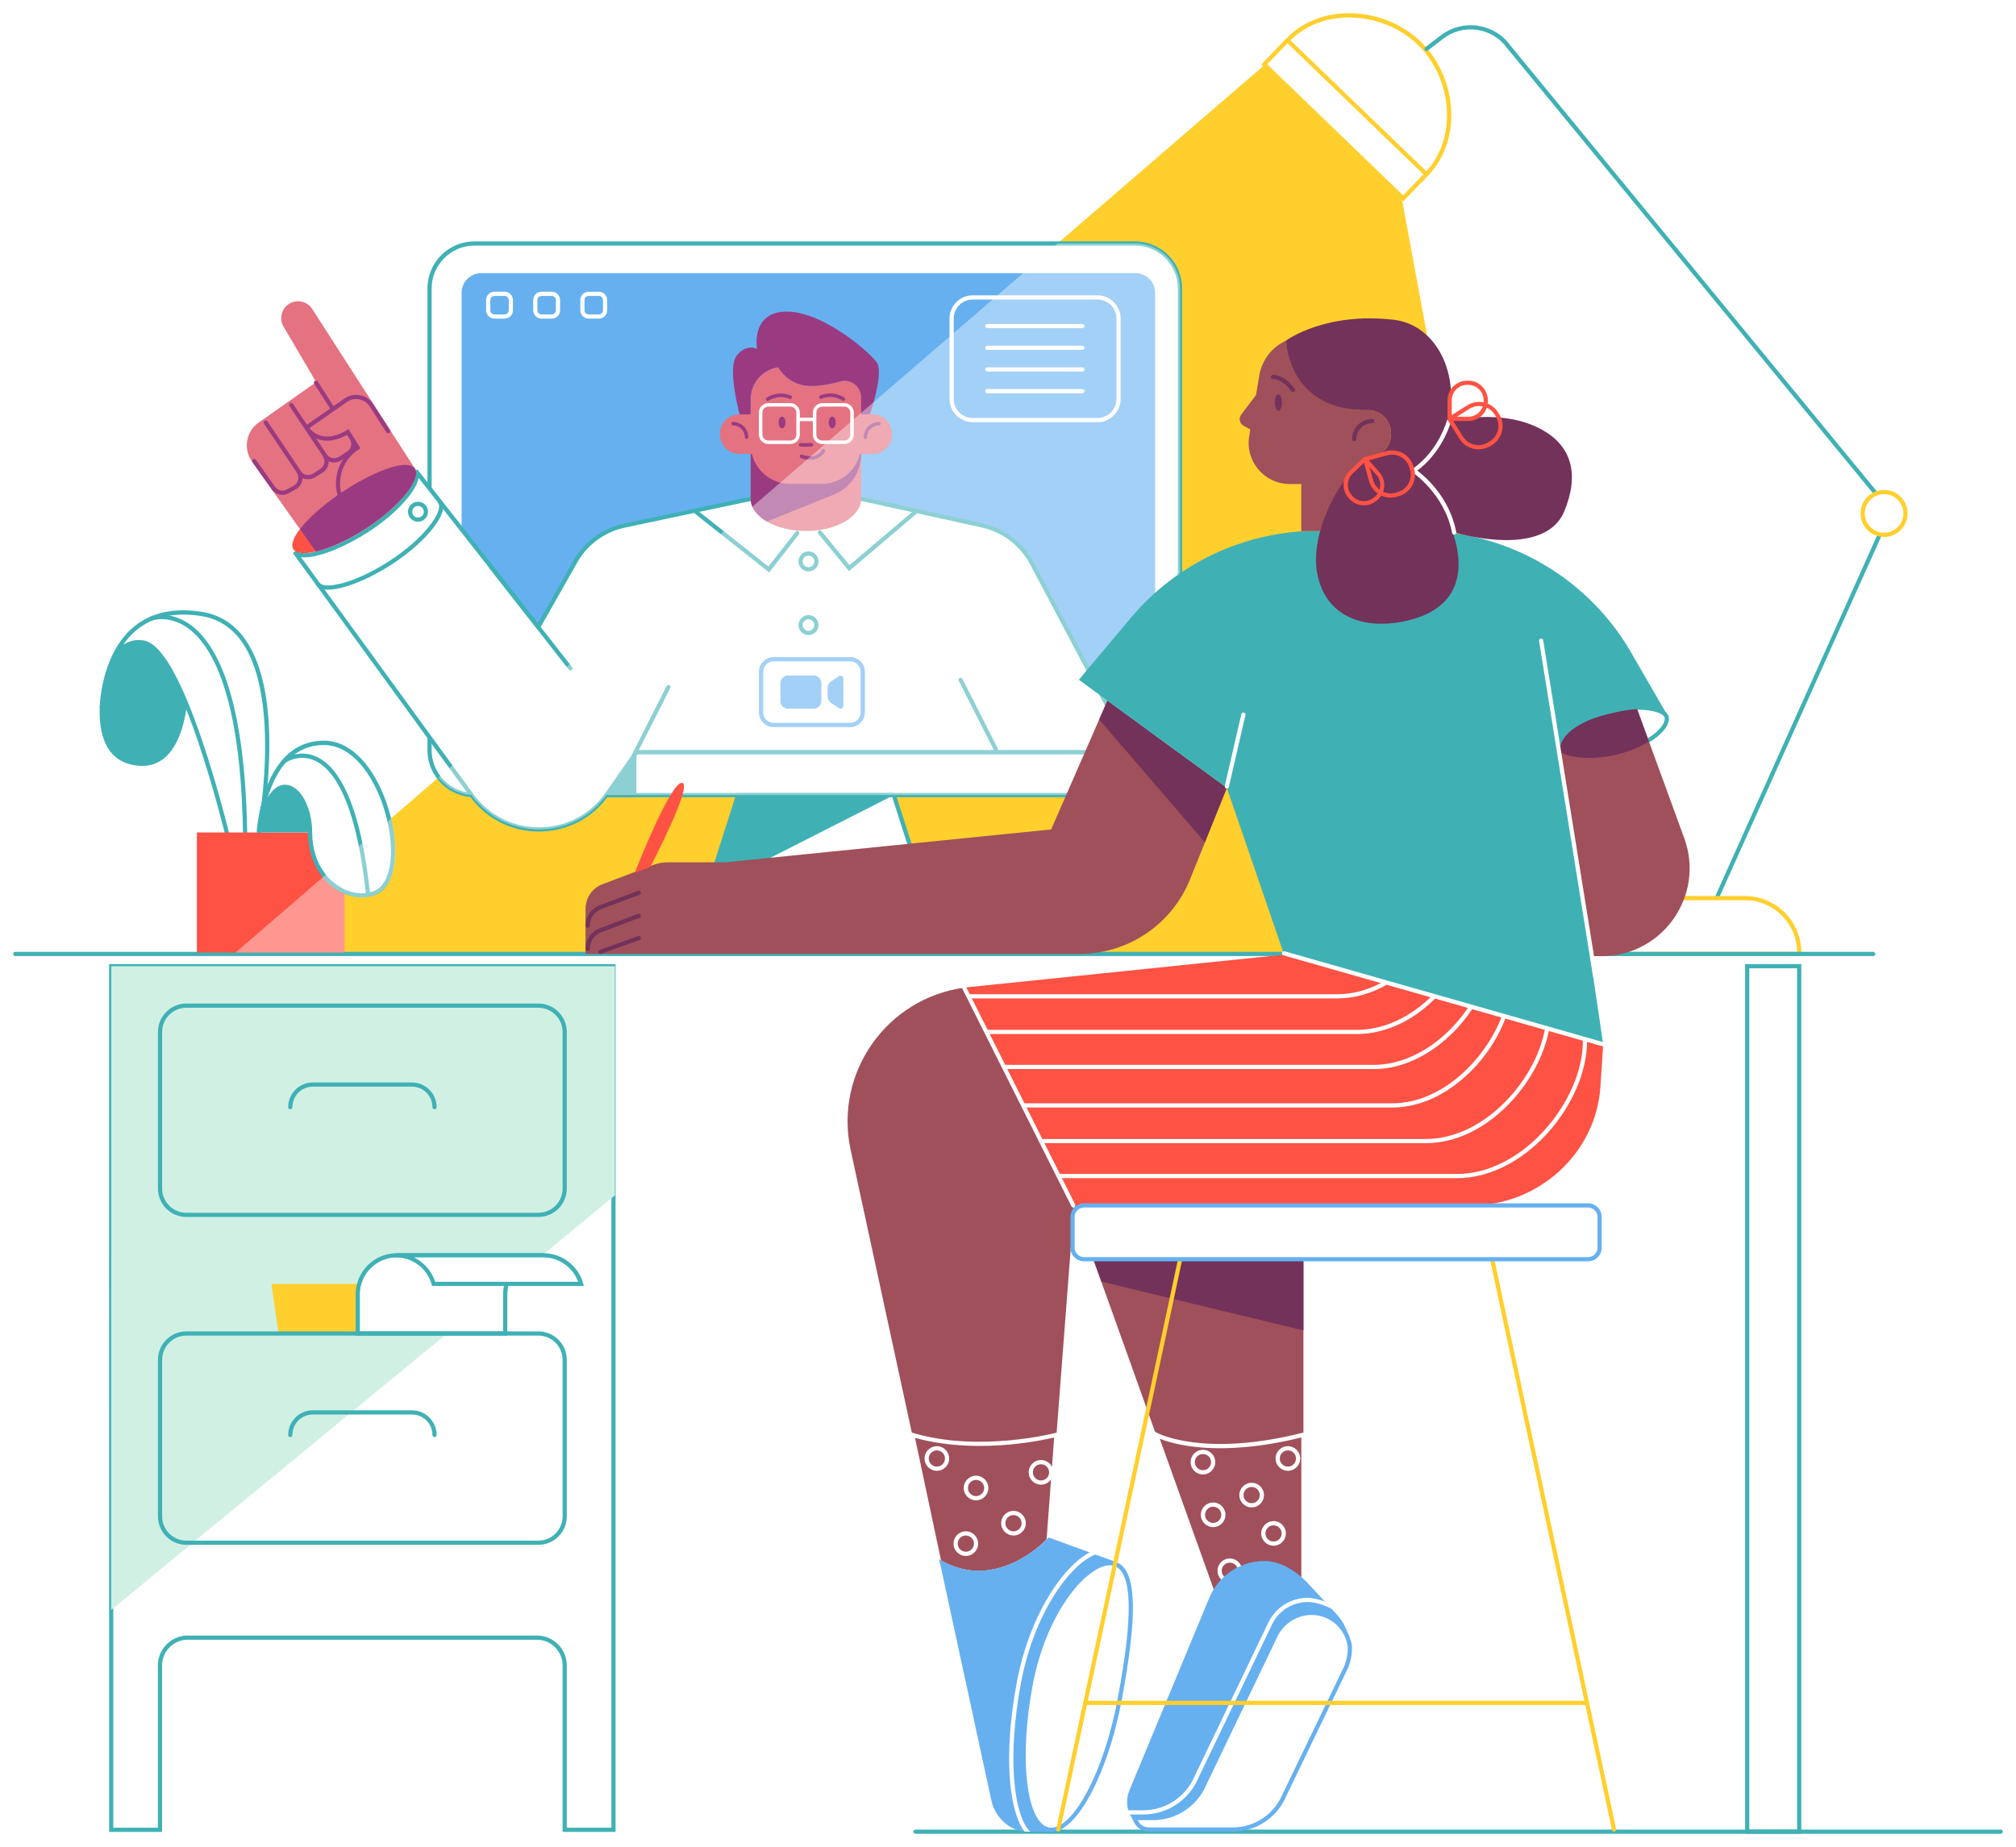 <svg width="610" height="559" viewBox="0 0 610 559" fill="none" xmlns="http://www.w3.org/2000/svg">
<g filter="url(#filter0_d_2327_3154)">
<path d="M382.302 15.918L424.208 56.353L466.326 284.295H71.254L382.302 15.918Z" fill="#FFCF2D"/>
<path d="M424.568 56.036L382.535 15.473L389.565 8.17C399.92 -2.585 418.575 -1.357 429.333 8.974C440.09 19.326 441.974 37.978 431.62 48.732L424.568 56.036Z" fill="white"/>
<path d="M424.59 56.925L381.646 15.495L389.12 7.725C394.16 2.475 401.339 -0.256 409.343 0.019C417.009 0.294 424.462 3.385 429.799 8.508C435.135 13.632 438.502 20.978 439.052 28.641C439.624 36.623 437.147 43.905 432.107 49.156L424.59 56.925ZM383.424 15.452L424.547 55.126L431.154 48.288C435.961 43.312 438.29 36.368 437.761 28.747C437.231 21.38 434.013 14.351 428.888 9.44C423.764 4.528 416.628 1.564 409.28 1.31C401.656 1.035 394.817 3.639 390.031 8.614L383.424 15.452Z" fill="#FFCF2D"/>
<path d="M431.599 49.367C431.43 49.367 431.281 49.303 431.154 49.198L389.1 8.635C388.845 8.381 388.845 8 389.078 7.746C389.332 7.492 389.735 7.492 389.968 7.725L432.022 48.287C432.277 48.541 432.277 48.922 432.044 49.176C431.938 49.303 431.768 49.367 431.599 49.367Z" fill="#FFCF2D"/>
<path d="M512.828 283.194C512.743 283.194 512.659 283.173 512.574 283.131C512.256 282.983 512.108 282.602 512.256 282.284L571.23 150.773L455.929 10.456V10.435C453.748 7.471 450.551 5.566 446.909 5.036C443.266 4.507 439.645 5.46 436.723 7.704L432.022 11.303C431.747 11.514 431.345 11.472 431.133 11.176C430.921 10.901 430.963 10.498 431.26 10.287L435.961 6.688C439.158 4.253 443.118 3.216 447.099 3.787C451.08 4.359 454.574 6.434 456.946 9.673L572.713 150.583L572.543 150.943L513.4 282.813C513.294 283.046 513.061 283.194 512.828 283.194Z" fill="#3FB1B5"/>
<path d="M570.087 157.865C573.665 157.865 576.566 154.965 576.566 151.387C576.566 147.81 573.665 144.909 570.087 144.909C566.508 144.909 563.607 147.81 563.607 151.387C563.607 154.965 566.508 157.865 570.087 157.865Z" fill="white"/>
<path d="M570.087 158.501C566.169 158.501 562.972 155.304 562.972 151.388C562.972 147.471 566.169 144.274 570.087 144.274C574.004 144.274 577.202 147.471 577.202 151.388C577.202 155.304 574.004 158.501 570.087 158.501ZM570.087 145.545C566.868 145.545 564.242 148.17 564.242 151.388C564.242 154.606 566.868 157.231 570.087 157.231C573.305 157.231 575.931 154.606 575.931 151.388C575.931 148.17 573.305 145.545 570.087 145.545Z" fill="#FFCF2D"/>
<path d="M496.396 267.824H527.969C537.053 267.824 544.401 275.192 544.401 284.252V284.718H479.942V284.252C479.964 275.192 487.311 267.824 496.396 267.824Z" fill="white"/>
<path d="M545.036 285.354H479.307V284.253C479.328 274.853 486.994 267.189 496.396 267.189H527.969C537.371 267.189 545.036 274.853 545.036 284.253V285.354ZM480.578 284.083H543.766C543.681 275.446 536.629 268.46 527.969 268.46H496.396C487.756 268.46 480.684 275.446 480.578 284.083Z" fill="#FFCF2D"/>
<path d="M343.444 236.64H143.568C136.051 236.64 129.974 230.564 129.974 223.049V83.282C129.974 75.766 136.051 69.69 143.568 69.69H343.444C350.962 69.69 357.039 75.766 357.039 83.282V223.028C357.06 230.543 350.962 236.64 343.444 236.64Z" fill="white"/>
<path d="M343.444 237.276H143.568C135.712 237.276 129.338 230.903 129.338 223.049V83.282C129.338 75.428 135.712 69.056 143.568 69.056H343.444C351.301 69.056 357.674 75.428 357.674 83.282V223.028C357.696 226.818 356.213 230.395 353.524 233.084C350.835 235.794 347.256 237.276 343.444 237.276ZM143.568 70.326C136.432 70.326 130.609 76.148 130.609 83.282V223.049C130.609 230.184 136.432 236.005 143.568 236.005H343.444C346.917 236.005 350.178 234.651 352.635 232.195C355.07 229.739 356.425 226.479 356.404 223.028V83.282C356.404 76.148 350.581 70.326 343.444 70.326H143.568Z" fill="#3FB1B5"/>
<path d="M343.572 223.642H145.623C142.679 223.642 140.308 221.249 140.308 218.328V84.615C140.308 81.673 142.7 79.302 145.623 79.302H343.572C346.515 79.302 348.887 81.694 348.887 84.615V218.307C348.908 221.249 346.515 223.642 343.572 223.642Z" fill="#66B0F0"/>
<path d="M343.572 224.277H145.623C142.34 224.277 139.672 221.61 139.672 218.328V84.616C139.672 81.335 142.34 78.667 145.623 78.667H343.572C346.854 78.667 349.522 81.335 349.522 84.616V218.307C349.543 219.895 348.929 221.398 347.807 222.52C346.663 223.642 345.181 224.277 343.572 224.277ZM145.623 79.937C143.039 79.937 140.943 82.033 140.943 84.616V218.328C140.943 220.911 143.039 223.007 145.623 223.007H343.572C344.821 223.007 346.007 222.52 346.896 221.631C347.786 220.742 348.252 219.577 348.252 218.328V84.616C348.252 82.033 346.155 79.937 343.572 79.937H145.623Z" fill="#66B0F0"/>
<path d="M152.716 92.428H149.582C148.206 92.428 147.083 91.306 147.083 89.93V86.797C147.083 85.421 148.206 84.299 149.582 84.299H152.716C154.093 84.299 155.215 85.421 155.215 86.797V89.93C155.194 91.327 154.093 92.428 152.716 92.428ZM149.582 85.569C148.905 85.569 148.354 86.12 148.354 86.797V89.93C148.354 90.608 148.905 91.158 149.582 91.158H152.716C153.394 91.158 153.923 90.608 153.944 89.909V86.797C153.944 86.12 153.394 85.569 152.716 85.569H149.582Z" fill="white"/>
<path d="M166.967 92.428H163.833C162.457 92.428 161.334 91.306 161.334 89.93V86.797C161.334 85.421 162.457 84.299 163.833 84.299H166.967C168.344 84.299 169.466 85.421 169.466 86.797V89.93C169.466 91.306 168.344 92.428 166.967 92.428ZM163.833 85.569C163.156 85.569 162.605 86.12 162.605 86.797V89.93C162.605 90.608 163.156 91.158 163.833 91.158H166.967C167.645 91.158 168.195 90.608 168.195 89.93V86.797C168.195 86.12 167.645 85.569 166.967 85.569H163.833Z" fill="white"/>
<path d="M181.219 92.428H178.085C176.708 92.428 175.586 91.306 175.586 89.93V86.797C175.586 85.421 176.708 84.299 178.085 84.299H181.219C182.595 84.299 183.717 85.421 183.717 86.797V89.93C183.717 91.306 182.595 92.428 181.219 92.428ZM178.085 85.569C177.407 85.569 176.856 86.12 176.856 86.797V89.93C176.856 90.608 177.407 91.158 178.085 91.158H181.219C181.917 91.158 182.447 90.629 182.447 89.93V86.797C182.447 86.12 181.896 85.569 181.219 85.569H178.085Z" fill="white"/>
<path d="M285.699 284.295H208.112L223.337 236.641H270.453L285.699 284.295Z" fill="white"/>
<path d="M286.567 284.931H207.243L222.871 236.006H270.918L286.567 284.931ZM208.98 283.66H284.83L269.986 237.276H223.802L208.98 283.66Z" fill="#3FB1B5"/>
<path d="M214.21 265.221L223.337 236.641H270.452L214.21 265.221Z" fill="#3FB1B5"/>
<path d="M332.052 123.781H294.338C290.463 123.781 287.308 120.627 287.308 116.752V92.406C287.308 88.532 290.463 85.378 294.338 85.378H332.052C335.927 85.378 339.082 88.532 339.082 92.406V116.752C339.082 120.627 335.927 123.781 332.052 123.781ZM294.338 86.648C291.162 86.648 288.579 89.231 288.579 92.406V116.752C288.579 119.928 291.162 122.511 294.338 122.511H332.052C335.228 122.511 337.812 119.928 337.812 116.752V92.406C337.812 89.231 335.228 86.648 332.052 86.648H294.338Z" fill="white"/>
<path d="M327.499 95.328H298.722C298.362 95.328 298.086 95.053 298.086 94.693C298.086 94.333 298.362 94.058 298.722 94.058H327.499C327.859 94.058 328.134 94.333 328.134 94.693C328.134 95.053 327.859 95.328 327.499 95.328Z" fill="white"/>
<path d="M327.499 101.891H298.722C298.362 101.891 298.086 101.616 298.086 101.256C298.086 100.896 298.362 100.621 298.722 100.621H327.499C327.859 100.621 328.134 100.896 328.134 101.256C328.134 101.616 327.859 101.891 327.499 101.891Z" fill="white"/>
<path d="M327.499 108.454H298.722C298.362 108.454 298.086 108.179 298.086 107.819C298.086 107.459 298.362 107.184 298.722 107.184H327.499C327.859 107.184 328.134 107.459 328.134 107.819C328.134 108.179 327.859 108.454 327.499 108.454Z" fill="white"/>
<path d="M327.499 115.016H298.722C298.362 115.016 298.086 114.741 298.086 114.381C298.086 114.021 298.362 113.746 298.722 113.746H327.499C327.859 113.746 328.134 114.021 328.134 114.381C328.134 114.741 327.859 115.016 327.499 115.016Z" fill="white"/>
<path d="M342.47 223.643H192.569L183.781 236.239C173.849 250.466 152.864 250.677 142.658 236.641L89.126 163.032C91.371 165.826 101.641 162.714 111.424 156.279C121.355 149.737 127.771 141.502 125.76 138.453L162.88 185.748L174.252 165.678C177.365 160.364 182.531 156.554 188.545 155.157L227.233 146.964H260.584L297.345 155.072C303.74 156.533 309.161 160.703 312.232 166.483L342.47 223.643Z" fill="white"/>
<path d="M163.071 247.671C154.707 247.671 147.083 243.797 142.149 237.001L88.618 163.392L89.634 162.63C91.434 164.853 100.984 162.397 111.085 155.749C115.786 152.658 119.873 149.081 122.583 145.651C125.04 142.56 126.035 139.998 125.23 138.792L126.268 138.051L162.796 184.605L173.701 165.361C176.899 159.899 182.256 155.961 188.397 154.543L227.169 146.328H260.648L260.711 146.35L297.472 154.458C304.037 155.961 309.627 160.237 312.782 166.186L343.508 224.278H192.886L184.289 236.599C179.44 243.543 171.795 247.586 163.304 247.671C163.24 247.671 163.156 247.671 163.071 247.671ZM91.074 164.62L143.187 236.26C147.93 242.781 155.257 246.486 163.325 246.401C171.393 246.316 178.656 242.484 183.272 235.879L192.251 223.008H341.433L311.681 166.779C308.695 161.148 303.422 157.104 297.218 155.686L260.521 147.599H227.296L188.672 155.77C182.87 157.125 177.809 160.851 174.802 165.996L162.965 186.891L126.67 140.655C126.374 142.243 125.336 144.233 123.557 146.455C120.762 149.97 116.569 153.653 111.763 156.808C105.05 161.211 96.982 164.683 92.175 164.683C91.794 164.683 91.413 164.662 91.074 164.62Z" fill="#3FB1B5"/>
<path d="M301.327 223.41C301.094 223.41 300.882 223.283 300.755 223.072L290.104 202.049C289.955 201.732 290.061 201.351 290.379 201.203C290.696 201.054 291.078 201.16 291.226 201.478L301.877 222.5C302.025 222.818 301.919 223.199 301.602 223.347C301.517 223.389 301.432 223.41 301.327 223.41Z" fill="#3FB1B5"/>
<path d="M191.722 225.379C191.616 225.379 191.531 225.358 191.425 225.315C191.108 225.167 190.981 224.765 191.15 224.469L201.695 203.658C201.844 203.341 202.246 203.214 202.542 203.383C202.86 203.531 202.987 203.933 202.818 204.23L192.272 225.04C192.166 225.252 191.955 225.379 191.722 225.379Z" fill="#3FB1B5"/>
<path d="M172.6 198.916C172.409 198.916 172.219 198.831 172.092 198.662L147.93 167.774C147.719 167.499 147.761 167.097 148.036 166.885C148.311 166.673 148.714 166.716 148.926 166.991L173.087 197.878C173.299 198.153 173.256 198.556 172.981 198.767C172.875 198.873 172.727 198.916 172.6 198.916Z" fill="#3FB1B5"/>
<path d="M256.879 168.854L247.583 157.528C247.35 157.253 247.392 156.851 247.668 156.639C247.943 156.406 248.345 156.449 248.557 156.724L257.048 167.034L276.466 150.563C276.742 150.33 277.144 150.373 277.356 150.627C277.589 150.902 277.546 151.304 277.292 151.516L256.879 168.854Z" fill="#3FB1B5"/>
<path d="M232.739 169.257L210.356 151.537C210.081 151.325 210.038 150.923 210.25 150.648C210.462 150.373 210.864 150.33 211.139 150.542L232.506 167.457L240.743 156.936C240.955 156.66 241.357 156.618 241.632 156.83C241.908 157.041 241.95 157.444 241.738 157.719L232.739 169.257Z" fill="#3FB1B5"/>
<path d="M99.311 174.464C97.3 174.464 96.241 173.85 95.712 173.172C95.5 172.897 95.542 172.495 95.817 172.283C96.093 172.071 96.495 172.114 96.707 172.389C97.596 173.511 100.497 173.447 104.457 172.262C108.671 170.992 113.753 168.493 118.369 165.424C123.092 162.291 127.2 158.67 129.931 155.198C132.409 152.065 133.404 149.482 132.599 148.255C132.409 147.958 132.494 147.577 132.79 147.365C133.086 147.175 133.468 147.26 133.679 147.556C134.823 149.313 133.849 152.298 130.948 155.982C128.131 159.538 123.917 163.264 119.089 166.461C114.304 169.637 109.243 172.135 104.838 173.469C102.445 174.188 100.645 174.464 99.311 174.464Z" fill="#3FB1B5"/>
<path d="M126.48 153.907C124.807 153.907 123.452 152.552 123.452 150.88C123.452 149.207 124.807 147.853 126.48 147.853C128.153 147.853 129.508 149.207 129.508 150.88C129.508 152.552 128.153 153.907 126.48 153.907ZM126.48 149.123C125.506 149.123 124.722 149.906 124.722 150.88C124.722 151.854 125.506 152.637 126.48 152.637C127.454 152.637 128.237 151.854 128.237 150.88C128.237 149.906 127.454 149.123 126.48 149.123Z" fill="#3FB1B5"/>
<path d="M244.639 168.939C242.966 168.939 241.611 167.584 241.611 165.911C241.611 164.239 242.966 162.884 244.639 162.884C246.312 162.884 247.667 164.239 247.667 165.911C247.667 167.584 246.312 168.939 244.639 168.939ZM244.639 164.154C243.665 164.154 242.881 164.937 242.881 165.911C242.881 166.885 243.665 167.668 244.639 167.668C245.613 167.668 246.396 166.885 246.396 165.911C246.396 164.937 245.613 164.154 244.639 164.154Z" fill="#3FB1B5"/>
<path d="M244.639 188.203C242.966 188.203 241.611 186.848 241.611 185.176C241.611 183.503 242.966 182.148 244.639 182.148C246.312 182.148 247.667 183.503 247.667 185.176C247.667 186.848 246.312 188.203 244.639 188.203ZM244.639 183.419C243.665 183.419 242.881 184.202 242.881 185.176C242.881 186.15 243.665 186.933 244.639 186.933C245.613 186.933 246.396 186.15 246.396 185.176C246.396 184.202 245.613 183.419 244.639 183.419Z" fill="#3FB1B5"/>
<path d="M183.019 237.255L192.569 223.643V237.255H183.019Z" fill="#3FB1B5"/>
<path d="M111.191 155.643C101.407 162.079 91.137 165.191 88.893 162.397C88.85 162.354 88.829 162.312 88.787 162.249C88.321 161.55 88.363 160.597 88.787 159.433C90.248 155.601 96.283 149.673 103.949 144.635C110.047 140.612 116.061 137.818 120.233 136.95C122.647 136.463 124.446 136.611 125.315 137.543L125.526 137.797C127.517 140.845 121.122 149.102 111.191 155.643Z" fill="#FE5244"/>
<path d="M111.191 155.643C105.622 159.305 99.883 161.909 95.563 162.925L76.23 135.658C73.541 131.847 74.43 126.576 78.263 123.887L95.669 111.651L85.801 94.863C84.361 92.428 85.187 89.274 87.644 87.855C88.448 87.389 89.316 87.178 90.185 87.178C91.858 87.178 93.509 88.003 94.483 89.528L125.336 137.5L125.548 137.839C127.517 140.845 121.122 149.101 111.191 155.643Z" fill="#E57281"/>
<path d="M101.132 135.975C100.857 135.975 100.582 135.954 100.306 135.89C99.248 135.679 98.337 135.043 97.765 134.154L87.58 118.912C87.389 118.615 87.474 118.234 87.749 118.022C88.046 117.832 88.427 117.917 88.639 118.192L98.824 133.434C99.226 134.048 99.841 134.472 100.56 134.62C101.28 134.768 102.022 134.62 102.636 134.218L105.028 132.651C106.299 131.826 106.659 130.132 105.854 128.862L95.076 112.158C94.885 111.862 94.97 111.481 95.266 111.29C95.563 111.1 95.944 111.184 96.135 111.481L106.913 128.184C108.099 130.047 107.548 132.524 105.706 133.71L103.313 135.276C102.678 135.742 101.916 135.975 101.132 135.975Z" fill="#9A3B82"/>
<path d="M93.234 141.035C91.921 141.035 90.629 140.4 89.846 139.235C89.655 138.939 89.74 138.558 90.037 138.346C90.333 138.156 90.714 138.24 90.926 138.537C91.752 139.786 93.446 140.146 94.716 139.341L96.897 137.965C97.511 137.563 97.956 136.949 98.104 136.208C98.253 135.467 98.126 134.726 97.723 134.112C97.533 133.816 97.617 133.435 97.914 133.223C98.21 133.032 98.591 133.117 98.803 133.413C99.396 134.324 99.608 135.403 99.375 136.483C99.142 137.542 98.507 138.452 97.596 139.045L95.415 140.421C94.737 140.823 93.975 141.035 93.234 141.035Z" fill="#9A3B82"/>
<path d="M85.484 145.778C84.213 145.778 82.964 145.185 82.18 144.063L76.4 135.912C76.188 135.616 76.272 135.235 76.548 135.023C76.823 134.811 77.225 134.896 77.437 135.171L83.218 143.322C84.086 144.529 85.717 144.846 86.945 144.063L86.987 144.042L88.999 142.92C89.634 142.518 90.058 141.904 90.227 141.184C90.397 140.443 90.248 139.702 89.846 139.067L79.872 124.247C79.682 123.951 79.745 123.57 80.042 123.358C80.338 123.168 80.719 123.231 80.931 123.528L90.905 138.347C91.519 139.278 91.71 140.379 91.477 141.438C91.244 142.496 90.608 143.407 89.677 143.978L89.655 143.999L87.644 145.121C86.945 145.587 86.204 145.778 85.484 145.778Z" fill="#9A3B82"/>
<path d="M118.136 126.322L113.075 118.468C111.402 115.864 107.908 115.144 105.346 116.88L92.789 125.39C92.789 125.39 96.431 131.932 105.283 126.745L108.247 131.466C102.191 135.298 100.455 143.364 104.393 149.355L118.136 126.322Z" fill="#E57281"/>
<path d="M104.393 149.99C104.181 149.99 103.991 149.884 103.864 149.693C101.873 146.645 101.174 143.004 101.958 139.447C102.678 136.102 104.605 133.223 107.379 131.275L105.071 127.592C102.021 129.264 99.248 129.751 96.791 129.095C93.678 128.248 92.281 125.792 92.217 125.707L91.942 125.199L104.308 116.562C105.706 115.63 107.358 115.292 108.988 115.63C110.619 115.969 112.016 116.922 112.927 118.34L117.988 126.194C118.178 126.491 118.094 126.872 117.797 127.062C117.501 127.253 117.12 127.168 116.929 126.872L111.868 119.018C111.148 117.896 110.047 117.133 108.734 116.879C107.442 116.604 106.108 116.879 105.028 117.62L93.657 125.559C94.165 126.216 95.309 127.401 97.13 127.888C99.374 128.502 102 127.93 104.944 126.216L105.473 125.898L109.094 131.677L108.565 132.016C105.791 133.773 103.864 136.526 103.165 139.743C102.466 142.961 103.08 146.264 104.901 149.016C105.092 149.312 105.007 149.693 104.711 149.905C104.626 149.948 104.52 149.99 104.393 149.99Z" fill="#9A3B82"/>
<path d="M111.191 155.644C105.622 159.306 99.883 161.91 95.563 162.926L90.756 156.152C93.446 152.637 98.252 148.403 103.949 144.656C110.047 140.634 116.061 137.839 120.233 136.971C122.647 136.484 124.447 136.633 125.315 137.564L125.527 137.818C125.548 137.861 125.569 137.882 125.59 137.924C125.611 137.945 125.611 137.966 125.632 138.009C125.654 138.051 125.675 138.072 125.696 138.115C127.136 141.354 120.804 149.293 111.191 155.644Z" fill="#9A3B82"/>
<path d="M260.563 128.334V146.943C260.563 152.341 253.067 156.702 243.856 156.702C234.623 156.702 227.148 152.341 227.148 146.943V128.334H260.563Z" fill="#E57281"/>
<path d="M232.039 153.844C229.011 152.087 227.126 149.631 227.126 146.943V128.334H260.563V133.5C260.563 138.856 257.302 143.661 252.347 145.673L232.039 153.844Z" fill="#9A3B82"/>
<path d="M269.88 127.233V127.55C269.88 130.768 267.275 133.372 264.057 133.372H260.224C258.932 138.58 254.231 142.454 248.598 142.454H239.112C233.5 142.454 228.778 138.601 227.508 133.372H223.675C220.456 133.372 217.852 130.768 217.852 127.55V127.233C217.852 124.015 220.456 121.411 223.675 121.411H227.148V116.817C227.148 111.905 230.769 107.841 235.491 107.163C236.528 108.899 239.662 113.048 246.057 112.816C249.064 112.71 251.86 112.138 254.168 111.461C256.942 110.656 259.716 112.35 260.414 114.996C260.52 115.589 260.584 116.182 260.584 116.796V121.39H264.057C267.254 121.39 269.88 124.015 269.88 127.233Z" fill="#E57281"/>
<path d="M263.231 121.39H260.562V116.288C260.562 115.843 260.499 115.398 260.393 114.996C259.694 112.35 256.92 110.656 254.146 111.461C251.838 112.138 249.064 112.71 246.036 112.816C239.641 113.049 236.507 108.899 235.469 107.163C230.747 107.841 227.126 111.905 227.126 116.817V121.411H223.802C223.802 121.411 219.99 107.629 222.849 103.734C225.665 99.902 229.053 101.574 229.053 101.574C229.053 101.574 227.02 90.1 238.37 90.311C249.699 90.523 264.438 103.67 265.518 106.083C267.212 109.788 263.231 121.39 263.231 121.39Z" fill="#9A3B82"/>
<path d="M261.855 128.842C261.558 128.842 261.325 128.609 261.325 128.312C261.325 125.772 263.4 123.697 265.941 123.697C266.238 123.697 266.471 123.93 266.471 124.227C266.471 124.523 266.238 124.756 265.941 124.756C263.972 124.756 262.384 126.344 262.384 128.312C262.384 128.609 262.151 128.842 261.855 128.842Z" fill="#9A3B82"/>
<path d="M225.898 128.842C225.602 128.842 225.369 128.609 225.369 128.312C225.369 126.344 223.78 124.756 221.811 124.756C221.515 124.756 221.282 124.523 221.282 124.227C221.282 123.93 221.515 123.697 221.811 123.697C224.352 123.697 226.427 125.772 226.427 128.312C226.427 128.609 226.194 128.842 225.898 128.842Z" fill="#9A3B82"/>
<path d="M255.226 117.346C255.121 117.346 255.015 117.303 254.909 117.24C254.803 117.155 252.071 115.229 248.577 116.689C248.302 116.795 248.006 116.668 247.878 116.393C247.773 116.118 247.9 115.822 248.175 115.694C252.241 114.022 255.396 116.266 255.523 116.372C255.756 116.541 255.819 116.88 255.629 117.113C255.544 117.261 255.396 117.346 255.226 117.346Z" fill="#9A3B82"/>
<path d="M232.272 117.346C232.103 117.346 231.955 117.261 231.849 117.134C231.679 116.902 231.722 116.563 231.955 116.393C232.082 116.288 235.258 114.043 239.303 115.716C239.578 115.822 239.705 116.139 239.599 116.415C239.493 116.69 239.175 116.817 238.9 116.711C235.385 115.25 232.611 117.24 232.569 117.261C232.484 117.304 232.378 117.346 232.272 117.346Z" fill="#9A3B82"/>
<path d="M245.189 135.171C244.363 135.171 243.41 135.002 242.33 134.599C242.055 134.494 241.907 134.197 242.013 133.922C242.119 133.647 242.415 133.499 242.69 133.604C247.137 135.256 248.598 132.334 248.662 132.207C248.789 131.953 249.107 131.826 249.361 131.953C249.615 132.08 249.742 132.398 249.615 132.652C249.594 132.694 248.387 135.171 245.189 135.171Z" fill="#9A3B82"/>
<path d="M243.686 131.191C243.199 131.191 242.67 131.191 242.225 131.149C241.928 131.128 241.717 130.874 241.738 130.577C241.759 130.281 242.013 130.069 242.31 130.09C243.559 130.175 245.486 130.09 245.507 130.09C245.804 130.069 246.036 130.302 246.058 130.598C246.079 130.895 245.846 131.128 245.549 131.149C245.507 131.149 244.639 131.191 243.686 131.191Z" fill="#9A3B82"/>
<path d="M251.817 125.645C252.402 125.645 252.876 124.848 252.876 123.866C252.876 122.884 252.402 122.088 251.817 122.088C251.232 122.088 250.758 122.884 250.758 123.866C250.758 124.848 251.232 125.645 251.817 125.645Z" fill="#9A3B82"/>
<path d="M236.634 125.645C237.219 125.645 237.693 124.848 237.693 123.866C237.693 122.884 237.219 122.088 236.634 122.088C236.049 122.088 235.575 122.884 235.575 123.866C235.575 124.848 236.049 125.645 236.634 125.645Z" fill="#9A3B82"/>
<path d="M239.154 130.387H232.484C230.917 130.387 229.625 129.095 229.625 127.529V120.86C229.625 119.293 230.917 118.002 232.484 118.002H239.154C240.721 118.002 242.013 119.293 242.013 120.86V127.529C242.034 128.27 241.737 128.989 241.208 129.519C240.657 130.09 239.937 130.387 239.154 130.387ZM232.484 119.06C231.488 119.06 230.684 119.865 230.684 120.86V127.529C230.684 128.524 231.488 129.328 232.484 129.328H239.154C239.641 129.328 240.107 129.138 240.446 128.778C240.785 128.439 240.954 127.994 240.954 127.529V120.86C240.954 119.865 240.149 119.06 239.154 119.06H232.484Z" fill="white"/>
<path d="M255.48 130.387H248.81C247.243 130.387 245.951 129.095 245.951 127.529V120.86C245.951 119.293 247.243 118.002 248.81 118.002H255.48C257.047 118.002 258.339 119.293 258.339 120.86V127.529C258.339 129.095 257.047 130.387 255.48 130.387ZM248.81 119.06C247.815 119.06 247.01 119.865 247.01 120.86V127.529C247.01 128.524 247.815 129.328 248.81 129.328H255.48C256.475 129.328 257.28 128.524 257.28 127.529V120.86C257.28 119.865 256.475 119.06 255.48 119.06H248.81Z" fill="white"/>
<path d="M246.481 122.405H241.504V123.464H246.481V122.405Z" fill="white"/>
<path d="M257.239 216.063H234.094C231.637 216.063 229.647 214.073 229.647 211.617V199.317C229.647 196.861 231.637 194.871 234.094 194.871H257.239C259.695 194.871 261.686 196.861 261.686 199.317V211.617C261.686 214.073 259.695 216.063 257.239 216.063ZM234.094 196.141C232.336 196.141 230.918 197.56 230.918 199.317V211.617C230.918 213.374 232.336 214.792 234.094 214.792H257.239C258.996 214.792 260.415 213.374 260.415 211.617V199.317C260.415 197.56 258.996 196.141 257.239 196.141H234.094Z" fill="#66B0F0"/>
<path d="M246.248 210.474H238.413C237.164 210.474 236.147 209.457 236.147 208.208V202.725C236.147 201.476 237.164 200.46 238.413 200.46H246.248C247.498 200.46 248.514 201.476 248.514 202.725V208.208C248.514 209.457 247.498 210.474 246.248 210.474Z" fill="#66B0F0"/>
<path d="M253.872 210.325L251.458 208.716C250.801 208.272 250.399 207.51 250.399 206.684V204.271C250.399 203.445 250.801 202.683 251.458 202.238L253.872 200.629C254.443 200.248 255.185 200.672 255.185 201.391V209.584C255.206 210.283 254.443 210.706 253.872 210.325Z" fill="#66B0F0"/>
<path d="M566.783 285.354H4.635C4.275 285.354 4 285.079 4 284.719C4 284.359 4.275 284.084 4.635 284.084H566.783C567.143 284.084 567.418 284.359 567.418 284.719C567.418 285.079 567.143 285.354 566.783 285.354Z" fill="#3FB1B5"/>
<path d="M185.623 288.424V549.794H170.864V500.043C170.864 495.407 167.094 491.639 162.457 491.639H56.812C52.175 491.639 48.405 495.407 48.405 500.043V549.794H33.646V288.424H185.623Z" fill="white"/>
<path d="M186.258 550.429H170.228V500.044C170.228 495.767 166.734 492.274 162.457 492.274H56.812C52.535 492.274 49.041 495.767 49.041 500.044V550.429H33.011V287.789H186.258V550.429ZM171.499 549.159H184.988V289.059H34.281V549.159H47.77V500.044C47.77 495.069 51.836 491.004 56.812 491.004H162.457C167.433 491.004 171.499 495.069 171.499 500.044V549.159Z" fill="#3FB1B5"/>
<path d="M186.068 288.424V357.778L33.646 483.255L33.667 288.424H186.068Z" fill="#D0F0E4"/>
<path d="M162.901 364.32H56.388C51.645 364.32 47.791 360.467 47.791 355.725V308.325C47.791 303.583 51.645 299.729 56.388 299.729H162.901C167.645 299.729 171.499 303.583 171.499 308.325V355.725C171.499 360.467 167.645 364.32 162.901 364.32ZM56.388 301C52.344 301 49.062 304.281 49.062 308.325V355.725C49.062 359.769 52.344 363.05 56.388 363.05H162.901C166.946 363.05 170.228 359.769 170.228 355.725V308.325C170.228 304.281 166.946 301 162.901 301H56.388Z" fill="#3FB1B5"/>
<path d="M136.728 399.59H84.298L82.117 384.58H134.569L136.728 399.59Z" fill="#FFCF2D"/>
<path d="M164.702 375.922C158.158 375.922 152.864 381.214 152.864 387.756V399.59H108.248V387.756C108.248 381.214 113.541 375.922 120.085 375.922H164.702Z" fill="white"/>
<path d="M153.5 400.226H107.612V387.756C107.612 380.876 113.203 375.287 120.085 375.287H164.702V376.557C158.518 376.557 153.5 381.575 153.5 387.756V400.226ZM108.883 398.956H152.229V387.756C152.229 382.845 155.088 378.59 159.217 376.557H120.085C113.901 376.557 108.883 381.575 108.883 387.756V398.956Z" fill="#3FB1B5"/>
<path d="M175.819 384.581H131.202C129.826 379.584 125.231 375.922 119.789 375.922H164.405C169.848 375.922 174.422 379.584 175.819 384.581Z" fill="white"/>
<path d="M176.666 385.216H130.737L130.61 384.75C129.276 379.923 124.829 376.557 119.81 376.557V375.287H164.427C169.996 375.287 174.951 379.034 176.455 384.412L176.666 385.216ZM131.668 383.946H174.951C173.363 379.564 169.128 376.557 164.406 376.557H125.273C128.259 378.018 130.631 380.664 131.668 383.946Z" fill="#3FB1B5"/>
<path d="M162.901 463.546H56.388C51.645 463.546 47.791 459.693 47.791 454.951V407.55C47.791 402.808 51.645 398.955 56.388 398.955H162.901C167.645 398.955 171.499 402.808 171.499 407.55V454.951C171.499 459.693 167.645 463.546 162.901 463.546ZM56.388 400.225C52.344 400.225 49.062 403.507 49.062 407.55V454.951C49.062 458.994 52.344 462.276 56.388 462.276H162.901C166.946 462.276 170.228 458.994 170.228 454.951V407.55C170.228 403.507 166.946 400.225 162.901 400.225H56.388Z" fill="#3FB1B5"/>
<path d="M131.477 331.718C131.117 331.718 130.842 331.443 130.842 331.083C130.842 327.653 128.068 324.88 124.637 324.88H94.674C91.243 324.88 88.469 327.653 88.469 331.083C88.469 331.443 88.194 331.718 87.834 331.718C87.474 331.718 87.199 331.443 87.199 331.083C87.199 326.954 90.544 323.609 94.674 323.609H124.637C128.766 323.609 132.112 326.954 132.112 331.083C132.112 331.443 131.837 331.718 131.477 331.718Z" fill="#3FB1B5"/>
<path d="M131.477 430.943C131.117 430.943 130.842 430.668 130.842 430.308C130.842 426.878 128.068 424.105 124.637 424.105H94.674C91.243 424.105 88.469 426.878 88.469 430.308C88.469 430.668 88.194 430.943 87.834 430.943C87.474 430.943 87.199 430.668 87.199 430.308C87.199 426.18 90.544 422.835 94.674 422.835H124.637C128.766 422.835 132.112 426.18 132.112 430.308C132.112 430.668 131.837 430.943 131.477 430.943Z" fill="#3FB1B5"/>
<path d="M544.4 288.424H528.667V550.365H544.4V288.424Z" fill="white"/>
<path d="M545.035 551.001H528.031V287.789H545.035V551.001ZM529.302 549.731H543.765V289.059H529.302V549.731Z" fill="#3FB1B5"/>
<path d="M605.365 551.001H277.017C276.657 551.001 276.381 550.725 276.381 550.366C276.381 550.006 276.657 549.73 277.017 549.73H605.365C605.725 549.73 606 550.006 606 550.366C606 550.725 605.725 551.001 605.365 551.001Z" fill="#3FB1B5"/>
<path d="M78.327 248.792H68.819C68.819 248.792 55.245 192.246 43.324 190.404C31.402 188.563 30.788 210.326 30.788 210.326C30.788 210.326 30.999 177.236 60.793 181.767C90.609 186.297 78.327 248.792 78.327 248.792Z" fill="white"/>
<path d="M78.856 249.428H68.332L68.205 248.941C68.163 248.792 64.754 234.651 59.947 220.488C51.985 197.052 46.458 191.526 43.239 191.04C41.037 190.701 39.089 191.209 37.479 192.564C31.868 197.221 31.444 210.22 31.444 210.347L30.174 210.326C30.174 210.156 30.216 206.282 31.465 201.328C32.63 196.734 35.087 190.32 40.232 185.916C45.463 181.449 52.408 179.84 60.921 181.153C66.426 181.979 70.894 184.815 74.219 189.536C79.555 197.137 81.99 209.437 81.419 226.14C80.995 238.525 79.005 248.814 78.984 248.919L78.856 249.428ZM69.327 248.157H77.819C78.221 245.934 79.788 236.789 80.148 226.077C80.529 214.793 79.619 199.444 73.181 190.277C70.069 185.832 65.876 183.185 60.73 182.423C52.62 181.195 45.992 182.698 41.058 186.911C39.576 188.182 38.305 189.642 37.246 191.188C39.046 189.918 41.122 189.473 43.451 189.833C48.639 190.637 54.61 200.841 61.175 220.149C65.474 232.83 68.671 245.532 69.327 248.157Z" fill="#3FB1B5"/>
<path d="M74.155 248.581C73.816 248.581 73.519 248.305 73.519 247.945C72.82 205.795 63.884 190.912 56.515 185.874C50.925 182.042 46.033 183.778 45.991 183.799C45.652 183.926 45.292 183.757 45.165 183.418C45.038 183.079 45.208 182.719 45.546 182.592C45.779 182.508 51.094 180.624 57.235 184.815C61.979 188.076 65.854 194.046 68.734 202.598C72.439 213.607 74.472 228.85 74.79 247.924C74.79 248.284 74.515 248.581 74.155 248.581Z" fill="#3FB1B5"/>
<path d="M104.224 247.945H59.565V284.295H104.224V247.945Z" fill="#FE5244"/>
<path d="M113.626 266.131C110.788 267.358 107.4 267.21 104.245 265.834C101.916 264.818 99.713 263.146 97.935 260.859C95.478 257.684 93.827 253.344 93.827 247.945C93.827 234.862 83.408 226.648 79.131 243.965C78.834 245.172 78.559 246.484 78.326 247.945V247.903V247.818C78.326 247.776 78.326 247.712 78.347 247.649V247.564C78.432 246.484 78.75 243.288 79.724 239.435C80.444 236.577 81.524 233.401 83.133 230.458C83.938 228.998 84.869 227.6 85.971 226.351C88.808 223.091 92.704 220.805 98.019 220.805C107.803 220.805 114.96 232.321 117.692 243.796C120.084 253.767 119.11 263.738 113.626 266.131Z" fill="white"/>
<path d="M109.454 267.592C107.654 267.592 105.77 267.189 103.991 266.406C101.471 265.305 99.206 263.527 97.427 261.241C94.653 257.663 93.192 253.048 93.192 247.946C93.192 241.975 90.566 235.243 86.648 234.778C83.811 234.439 81.312 237.847 79.745 244.114C79.427 245.426 79.173 246.696 78.941 248.051L77.67 247.946V247.818C77.67 247.776 77.67 247.67 77.691 247.564V247.501C77.776 246.315 78.115 243.14 79.089 239.266C79.957 235.836 81.121 232.766 82.561 230.141C83.472 228.511 84.425 227.114 85.484 225.928C88.808 222.096 93.022 220.17 98.02 220.17C108.184 220.17 115.532 231.962 118.306 243.648C119.534 248.792 119.873 253.852 119.238 257.896C118.539 262.447 116.675 265.475 113.88 266.703C112.525 267.295 111.021 267.592 109.454 267.592ZM86.267 233.486C86.458 233.486 86.627 233.507 86.797 233.528C91.032 234.037 94.462 240.515 94.462 247.967C94.462 252.794 95.838 257.133 98.443 260.5C100.095 262.617 102.191 264.268 104.499 265.284C107.527 266.597 110.767 266.703 113.372 265.58C118.115 263.506 119.619 254.635 117.078 243.987C115.659 237.995 113.139 232.47 110.005 228.426C106.469 223.875 102.339 221.482 98.02 221.482C93.424 221.482 89.528 223.282 86.458 226.817C85.463 227.961 84.552 229.252 83.705 230.819C82.646 232.766 81.736 234.947 80.995 237.36C81.355 236.768 81.715 236.238 82.096 235.773C83.599 233.931 85.124 233.486 86.267 233.486Z" fill="#3FB1B5"/>
<path d="M111.36 267.168C111.043 267.168 110.767 266.935 110.725 266.597C107.633 237.572 100.582 228.596 95.225 226.182C90.439 224.023 86.394 226.839 86.352 226.86C86.077 227.072 85.674 226.987 85.463 226.712C85.251 226.436 85.335 226.034 85.611 225.823C85.801 225.696 90.291 222.562 95.733 225.018C99.332 226.648 102.467 230.332 105.029 236.005C108.247 243.098 110.577 253.344 111.974 266.449C112.017 266.787 111.763 267.105 111.403 267.147C111.403 267.168 111.381 267.168 111.36 267.168Z" fill="#3FB1B5"/>
<path d="M30.152 210.325C30.152 213.819 29.75 227.177 42.497 227.791C55.245 228.405 56.515 209.161 56.515 209.161C56.515 209.161 50.247 192.14 43.323 190.404C31.613 187.461 30.152 210.325 30.152 210.325Z" fill="#3FB1B5"/>
<path d="M93.827 247.945H78.326C81.905 225.526 93.827 233.952 93.827 247.945Z" fill="#3FB1B5"/>
<path opacity="0.4" d="M357.06 83.282V223.028C357.06 230.543 350.962 236.619 343.466 236.619H183.484C173.447 250.443 152.758 250.507 142.637 236.619L142.615 236.598C138.592 236.323 135.035 234.269 132.748 231.242L136.432 228.066L230.452 146.941L319.982 69.69H343.466C350.962 69.69 357.06 75.787 357.06 83.282Z" fill="white"/>
<path opacity="0.4" d="M113.626 266.766C110.81 268.036 107.4 267.845 104.245 266.469V284.295H71.275L97.956 261.283L104.266 255.842L109.073 251.692L118.369 243.796C121.08 255.355 119.576 264.035 113.626 266.766Z" fill="white"/>
<path d="M394.392 360.826V478.661H367.161L349.818 430.244L324.979 360.826H394.392Z" fill="#A0505A"/>
<path d="M324.979 360.826H394.392V398.658L333.237 383.881L324.979 360.826Z" fill="#73325A"/>
<path d="M395.028 479.296H366.716L348.653 428.868L350.136 429.673C350.178 429.694 353.693 431.578 360.85 432.509C367.457 433.377 378.638 433.568 394.244 429.609L395.028 429.419V479.296ZM367.605 478.026H393.757V431.049C378.299 434.881 367.203 434.648 360.575 433.78C355.768 433.145 352.592 432.107 350.919 431.43L367.605 478.026Z" fill="white"/>
<path d="M363.985 442.248C361.931 442.248 360.258 440.575 360.258 438.522C360.258 436.468 361.931 434.796 363.985 434.796C366.039 434.796 367.712 436.468 367.712 438.522C367.712 440.575 366.039 442.248 363.985 442.248ZM363.985 436.066C362.629 436.066 361.528 437.167 361.528 438.522C361.528 439.877 362.629 440.978 363.985 440.978C365.34 440.978 366.441 439.877 366.441 438.522C366.441 437.167 365.34 436.066 363.985 436.066Z" fill="white"/>
<path d="M378.723 452.22C376.669 452.22 374.996 450.547 374.996 448.494C374.996 446.44 376.669 444.768 378.723 444.768C380.777 444.768 382.45 446.44 382.45 448.494C382.45 450.547 380.777 452.22 378.723 452.22ZM378.723 446.038C377.368 446.038 376.267 447.139 376.267 448.494C376.267 449.849 377.368 450.949 378.723 450.949C380.078 450.949 381.179 449.849 381.179 448.494C381.179 447.139 380.078 446.038 378.723 446.038Z" fill="white"/>
<path d="M389.691 441.147C387.637 441.147 385.964 439.475 385.964 437.421C385.964 435.368 387.637 433.695 389.691 433.695C391.745 433.695 393.418 435.368 393.418 437.421C393.418 439.475 391.745 441.147 389.691 441.147ZM389.691 434.966C388.336 434.966 387.235 436.066 387.235 437.421C387.235 438.776 388.336 439.877 389.691 439.877C391.047 439.877 392.148 438.776 392.148 437.421C392.148 436.066 391.047 434.966 389.691 434.966Z" fill="white"/>
<path d="M385.35 463.82C383.296 463.82 381.624 462.148 381.624 460.094C381.624 458.041 383.296 456.368 385.35 456.368C387.405 456.368 389.077 458.041 389.077 460.094C389.077 462.148 387.405 463.82 385.35 463.82ZM385.35 457.638C383.995 457.638 382.894 458.739 382.894 460.094C382.894 461.449 383.995 462.55 385.35 462.55C386.706 462.55 387.807 461.449 387.807 460.094C387.807 458.739 386.706 457.638 385.35 457.638Z" fill="white"/>
<path d="M367.077 458.189C365.023 458.189 363.35 456.517 363.35 454.463C363.35 452.41 365.023 450.737 367.077 450.737C369.131 450.737 370.803 452.41 370.803 454.463C370.803 456.517 369.131 458.189 367.077 458.189ZM367.077 452.008C365.721 452.008 364.62 453.108 364.62 454.463C364.62 455.818 365.721 456.919 367.077 456.919C368.432 456.919 369.533 455.818 369.533 454.463C369.533 453.108 368.432 452.008 367.077 452.008Z" fill="white"/>
<path d="M372.116 475.126C370.062 475.126 368.389 473.453 368.389 471.4C368.389 469.346 370.062 467.674 372.116 467.674C374.17 467.674 375.843 469.346 375.843 471.4C375.843 473.453 374.17 475.126 372.116 475.126ZM372.116 468.944C370.761 468.944 369.66 470.045 369.66 471.4C369.66 472.755 370.761 473.856 372.116 473.856C373.471 473.856 374.572 472.755 374.572 471.4C374.572 470.045 373.471 468.944 372.116 468.944Z" fill="white"/>
<path d="M407.267 500.636L388.59 539.399C385.943 545.644 379.824 549.709 373.026 549.709H349.204C343.105 549.709 339.4 543.527 341.729 537.896L365.678 480.143C367.013 476.629 369.363 473.707 372.306 471.653C375.271 469.6 378.828 468.436 382.577 468.436C387.786 468.436 392.953 471.971 396.383 475.888L404.684 484.843C408.517 489.204 409.512 495.322 407.267 500.636Z" fill="#66B0F0"/>
<path d="M407.267 500.635L388.59 539.398C385.943 545.644 379.824 549.708 373.026 549.708H347.7C345.35 549.708 344.016 548.248 343.232 546.236H348.865C355.662 546.236 361.782 542.172 364.429 535.926L385.965 491.024C387.976 486.832 392.233 484.144 396.891 484.144C402.969 484.144 407.585 488.589 408.432 494.221C408.517 496.38 408.135 498.561 407.267 500.635Z" fill="white"/>
<path d="M373.026 550.344H347.7C345.35 550.344 343.635 549.031 342.639 546.47C342.555 546.279 342.597 546.046 342.703 545.877C342.83 545.707 343.02 545.602 343.232 545.602H348.865C355.408 545.602 361.295 541.706 363.836 535.673C363.836 535.673 363.836 535.652 363.857 535.652L385.393 490.749C387.51 486.346 392.021 483.509 396.891 483.509C403.011 483.509 408.135 487.976 409.067 494.136C409.067 494.157 409.067 494.179 409.067 494.2C409.152 496.486 408.749 498.752 407.86 500.89C407.86 500.89 407.86 500.911 407.839 500.911L389.162 539.653C386.409 546.152 380.078 550.344 373.026 550.344ZM344.227 546.872C345.032 548.375 346.154 549.074 347.7 549.074H373.026C379.569 549.074 385.456 545.178 387.997 539.145C387.997 539.145 387.997 539.123 388.019 539.123L406.695 500.382C407.5 498.434 407.881 496.38 407.797 494.285C406.95 488.78 402.376 484.779 396.891 484.779C392.508 484.779 388.442 487.341 386.536 491.3L365.001 536.181C362.248 542.68 355.916 546.872 348.865 546.872H344.227Z" fill="#66B0F0"/>
<path d="M402.969 482.98C400.724 481.752 398.013 480.863 395.642 480.863C391.089 480.863 386.875 483.509 384.906 487.616L362.608 534.107C359.77 540.818 353.206 545.158 345.9 545.158H341.792C341.581 544.755 341.432 544.332 341.284 543.887H345.9C352.698 543.887 358.796 539.844 361.443 533.599L361.464 533.577L383.783 487.066C385.965 482.514 390.623 479.593 395.663 479.593C397.272 479.593 399.199 480.122 400.851 480.694L402.969 482.98Z" fill="white"/>
<path d="M324.979 360.826L319.664 430.244L317.292 461.343C317.292 461.343 301.813 478.576 284.195 467.948L276.042 430.265L257.387 344.038C252.347 320.729 268.271 298.056 291.924 294.901L324.979 360.826Z" fill="#A0505A"/>
<path d="M296.117 472.881C292.326 472.881 288.155 471.928 283.877 469.345L283.644 469.197L275.216 429.354L276.233 429.672C296.286 435.684 319.283 429.714 319.515 429.651L320.384 429.418L317.927 462.465L317.779 462.634C317.61 462.804 313.756 467.059 307.636 470.065C304.566 471.547 300.585 472.881 296.117 472.881ZM284.766 468.393C291.797 472.542 299.293 472.711 307.043 468.922C312.295 466.339 315.937 462.698 316.678 461.915L318.965 431.069C317.038 431.514 312.041 432.594 305.582 433.186C298.149 433.885 287.244 434.054 276.868 431.175L284.766 468.393Z" fill="white"/>
<path d="M295.333 450.08C293.279 450.08 291.606 448.407 291.606 446.354C291.606 444.3 293.279 442.628 295.333 442.628C297.387 442.628 299.06 444.3 299.06 446.354C299.06 448.407 297.387 450.08 295.333 450.08ZM295.333 443.898C293.978 443.898 292.876 444.999 292.876 446.354C292.876 447.709 293.978 448.81 295.333 448.81C296.688 448.81 297.789 447.709 297.789 446.354C297.789 444.999 296.688 443.898 295.333 443.898Z" fill="white"/>
<path d="M314.984 445.339C312.93 445.339 311.257 443.666 311.257 441.613C311.257 439.559 312.93 437.887 314.984 437.887C317.038 437.887 318.711 439.559 318.711 441.613C318.711 443.666 317.038 445.339 314.984 445.339ZM314.984 439.157C313.629 439.157 312.527 440.258 312.527 441.613C312.527 442.968 313.629 444.068 314.984 444.068C316.339 444.068 317.44 442.968 317.44 441.613C317.44 440.258 316.339 439.157 314.984 439.157Z" fill="white"/>
<path d="M283.475 441.146C281.421 441.146 279.748 439.474 279.748 437.42C279.748 435.367 281.421 433.694 283.475 433.694C285.529 433.694 287.202 435.367 287.202 437.42C287.202 439.474 285.529 441.146 283.475 441.146ZM283.475 434.965C282.12 434.965 281.019 436.065 281.019 437.42C281.019 438.775 282.12 439.876 283.475 439.876C284.83 439.876 285.931 438.775 285.931 437.42C285.931 436.065 284.83 434.965 283.475 434.965Z" fill="white"/>
<path d="M292.242 466.911C290.187 466.911 288.515 465.238 288.515 463.185C288.515 461.131 290.187 459.459 292.242 459.459C294.296 459.459 295.968 461.131 295.968 463.185C295.968 465.238 294.296 466.911 292.242 466.911ZM292.242 460.729C290.886 460.729 289.785 461.83 289.785 463.185C289.785 464.54 290.886 465.641 292.242 465.641C293.597 465.641 294.698 464.54 294.698 463.185C294.698 461.83 293.597 460.729 292.242 460.729Z" fill="white"/>
<path d="M306.662 460.729C304.608 460.729 302.935 459.057 302.935 457.003C302.935 454.95 304.608 453.277 306.662 453.277C308.716 453.277 310.389 454.95 310.389 457.003C310.389 459.057 308.716 460.729 306.662 460.729ZM306.662 454.548C305.307 454.548 304.206 455.648 304.206 457.003C304.206 458.358 305.307 459.459 306.662 459.459C308.017 459.459 309.118 458.358 309.118 457.003C309.118 455.648 308.017 454.548 306.662 454.548Z" fill="white"/>
<path d="M337.706 468.753L317.292 550.365H310.855C310.559 550.365 310.283 550.344 309.987 550.323C305.116 549.878 301.008 545.771 299.971 540.923L284.174 467.906C301.792 478.555 317.292 461.322 317.292 461.322L337.706 468.753Z" fill="#66B0F0"/>
<path d="M338.743 510.629C343.042 487.934 344.227 470.595 336.816 469.198C329.405 467.801 316.212 482.853 311.914 505.548C307.615 528.242 309.86 548.312 317.271 549.709C324.683 551.128 334.444 533.345 338.743 510.629Z" fill="white"/>
<path d="M318.118 550.429C317.8 550.429 317.462 550.408 317.144 550.344C313.29 549.625 310.601 544.417 309.563 535.694C308.568 527.29 309.182 516.535 311.278 505.442C313.269 494.963 317.313 485.203 322.671 477.963C327.583 471.336 332.92 467.822 336.922 468.584C340.776 469.304 342.682 473.665 342.788 481.922C342.872 488.654 341.75 498.075 339.357 510.756C337.663 519.69 335.101 528.094 331.946 535.059C328.833 541.94 325.424 546.767 322.099 549.032C320.744 549.942 319.41 550.429 318.118 550.429ZM335.821 469.749C332.433 469.749 327.88 473.093 323.708 478.725C318.457 485.817 314.497 495.386 312.528 505.675C310.452 516.662 309.838 527.269 310.812 535.546C311.765 543.549 314.158 548.481 317.377 549.095C318.605 549.328 319.96 548.947 321.4 547.973C327.901 543.549 334.783 528.158 338.108 510.523C340.501 497.948 341.602 488.59 341.517 481.943C341.432 474.491 339.802 470.426 336.689 469.833C336.414 469.77 336.117 469.749 335.821 469.749Z" fill="#66B0F0"/>
<path d="M308.949 505.188C306.725 516.958 306.069 528.327 307.128 537.218C307.89 543.612 309.499 548.164 311.702 550.365H310.855C310.558 550.365 310.283 550.344 309.986 550.323C307.996 547.698 306.577 543.294 305.857 537.367C304.777 528.369 305.434 516.852 307.7 504.955C309.838 493.692 314.158 483.128 319.897 475.189C323.327 470.447 326.927 467.123 330.209 465.62L332.115 466.255C324.555 468.499 313.078 483.403 308.949 505.188Z" fill="white"/>
<path d="M291.925 294.881L388.528 284.931L485.088 312.008L484.262 324.837C482.95 345.076 465.501 360.827 445.215 360.827H325.001L291.925 294.881Z" fill="#FE5244"/>
<path d="M440.958 352.572H320.744C320.384 352.572 320.109 352.296 320.109 351.936C320.109 351.577 320.384 351.301 320.744 351.301H440.958C450.148 351.301 459.783 346.453 467.406 337.964C474.627 329.919 478.947 319.863 478.947 311.077C478.947 310.718 479.222 310.442 479.582 310.442C479.942 310.442 480.217 310.718 480.217 311.077C480.217 320.181 475.77 330.554 468.359 338.832C460.482 347.554 450.508 352.572 440.958 352.572Z" fill="white"/>
<path d="M431.493 341.986H315.874C315.514 341.986 315.239 341.711 315.239 341.351C315.239 340.991 315.514 340.716 315.874 340.716H431.493C439.518 340.716 447.819 336.947 454.828 330.088C461.414 323.652 466.03 315.353 467.491 307.309C467.555 306.97 467.893 306.737 468.232 306.8C468.571 306.864 468.804 307.203 468.74 307.541C465.755 323.822 449.725 341.986 431.493 341.986Z" fill="white"/>
<path d="M421.307 331.188H309.733C309.373 331.188 309.098 330.913 309.098 330.553C309.098 330.193 309.373 329.918 309.733 329.918H421.307C436.553 329.918 449.788 316.2 454.51 303.307C454.637 302.968 454.997 302.799 455.315 302.926C455.654 303.053 455.823 303.413 455.696 303.73C453.07 310.907 448.327 317.661 442.313 322.741C435.77 328.267 428.507 331.188 421.307 331.188Z" fill="white"/>
<path d="M415.801 319.545H304.228C303.868 319.545 303.592 319.27 303.592 318.91C303.592 318.55 303.868 318.275 304.228 318.275H415.801C426.305 318.275 437.316 311.437 444.558 300.45C444.748 300.153 445.151 300.068 445.447 300.259C445.744 300.449 445.828 300.852 445.638 301.148C438.142 312.495 426.728 319.545 415.801 319.545Z" fill="white"/>
<path d="M410.508 308.96H298.934C298.574 308.96 298.298 308.684 298.298 308.324C298.298 307.965 298.574 307.689 298.934 307.689H410.508C418.597 307.689 426.749 303.963 433.462 297.21C433.716 296.956 434.118 296.956 434.351 297.21C434.605 297.464 434.605 297.866 434.351 298.099C427.406 305.107 418.936 308.96 410.508 308.96Z" fill="white"/>
<path d="M404.79 298.163H293.216C292.856 298.163 292.581 297.888 292.581 297.528C292.581 297.168 292.856 296.893 293.216 296.893H404.79C409.555 296.893 414.341 295.538 419.042 292.891C419.338 292.722 419.74 292.828 419.91 293.124C420.079 293.421 419.973 293.823 419.677 293.992C414.785 296.766 409.767 298.163 404.79 298.163Z" fill="white"/>
<path d="M324.768 361.463C324.535 361.463 324.302 361.336 324.196 361.103L291.141 295.157C290.993 294.839 291.12 294.458 291.416 294.31C291.734 294.162 292.115 294.289 292.264 294.585L325.319 360.531C325.467 360.849 325.34 361.23 325.043 361.378C324.959 361.442 324.874 361.463 324.768 361.463Z" fill="white"/>
<path d="M490.382 223.643C481.276 226.225 472.319 225.463 471.366 222.69C470.477 220.044 474.5 215.513 482.653 212.507C483.055 212.359 483.478 212.211 483.902 212.062C486.358 211.237 488.815 210.707 491.123 210.432C497.962 209.564 503.532 210.792 504.23 212.867C505.183 215.64 500.016 220.912 490.382 223.643Z" fill="white"/>
<path d="M479.54 225.865C474.923 225.865 471.429 224.827 470.752 222.901C469.608 219.514 474.627 214.793 482.42 211.913C482.822 211.765 483.245 211.617 483.669 211.469H483.69C486.083 210.664 488.56 210.114 491.038 209.818C498.047 208.928 503.976 210.156 504.823 212.676C505.12 213.501 504.971 214.517 504.421 215.576C502.642 218.963 497.2 222.393 490.551 224.277C486.718 225.335 482.843 225.865 479.54 225.865ZM495.464 210.791C494.172 210.791 492.753 210.876 491.207 211.067C488.815 211.363 486.422 211.892 484.114 212.676C483.69 212.824 483.267 212.972 482.885 213.12C479.201 214.475 476.067 216.275 474.076 218.201C472.404 219.81 471.62 221.419 471.98 222.499C472.679 224.552 480.831 225.695 490.212 223.049C495.4 221.588 501.456 218.519 503.299 214.983C503.68 214.242 503.807 213.586 503.637 213.078C503.256 211.956 500.249 210.791 495.464 210.791Z" fill="#3FB1B5"/>
<path d="M484.621 285.374H481.128L471.959 223.493V223.451L471.726 221.906C472.17 219.09 476.575 215.11 484.346 212.527C488.221 211.236 492.075 210.664 495.358 210.601L498.703 219.767L499.021 220.635L509.609 249.66C515.961 266.999 503.108 285.374 484.621 285.374Z" fill="#A0505A"/>
<path d="M498.915 220.424C496.692 221.821 493.812 223.112 490.381 224.086C482.504 226.309 474.521 225.399 471.959 223.493V223.451L471.726 221.906C472.17 219.09 476.575 215.11 484.346 212.527C488.221 211.236 492.075 210.664 495.358 210.601L498.915 220.424Z" fill="#73325A"/>
<path d="M371.205 234.46L360.088 262.109C354.604 275.764 341.348 284.719 326.61 284.719H177.174V271.043C177.174 267.74 179.207 264.776 182.298 263.612L197.651 257.79C199.048 257.261 200.509 256.985 201.992 256.985H219.419L318.055 247.035L335.08 208.061L371.205 234.46Z" fill="#A0505A"/>
<path d="M177.809 276.822C177.449 276.822 177.174 276.547 177.174 276.187C177.174 273.414 178.847 270.979 181.451 269.984L193.034 265.602C193.352 265.475 193.733 265.644 193.86 265.962C193.987 266.279 193.818 266.661 193.5 266.788L181.917 271.17C179.821 271.974 178.444 273.943 178.444 276.187C178.444 276.547 178.169 276.822 177.809 276.822Z" fill="#73325A"/>
<path d="M177.809 283.808C177.449 283.808 177.174 283.532 177.174 283.173C177.174 280.399 178.847 277.965 181.451 276.97L193.034 272.587C193.352 272.46 193.733 272.63 193.86 272.947C193.987 273.265 193.818 273.646 193.5 273.773L181.917 278.155C179.821 278.96 178.444 280.928 178.444 283.173C178.444 283.532 178.169 283.808 177.809 283.808Z" fill="#73325A"/>
<path d="M181.684 284.719C181.43 284.719 181.176 284.55 181.091 284.296C180.964 283.957 181.133 283.597 181.472 283.491L193.055 279.32C193.394 279.193 193.754 279.363 193.86 279.702C193.987 280.04 193.818 280.4 193.479 280.506L181.896 284.677C181.832 284.698 181.747 284.719 181.684 284.719Z" fill="#73325A"/>
<path d="M192.06 260.139C192.06 260.139 202.902 232.47 206.375 232.936C209.848 233.401 196.761 258.361 196.761 258.361L192.06 260.139Z" fill="#FE5244"/>
<path d="M335.08 208.082L332.581 213.777L364.577 250.931L371.205 234.46L335.08 208.082Z" fill="#73325A"/>
<path d="M471.959 223.515L485.088 312.008L388.548 284.931L371.206 234.439L326.44 201.731L342.153 183.016C356.171 166.313 376.859 156.659 398.67 156.659H429.692C456.67 156.659 481.509 171.394 494.447 195.062L504.506 212.464C504.506 212.464 501.478 208.019 485.151 212.486C470.773 216.444 471.959 223.515 471.959 223.515Z" fill="#3FB1B5"/>
<path d="M371.206 234.672C371.163 234.672 371.1 234.672 371.057 234.65C370.719 234.566 370.507 234.227 370.591 233.888L375.61 212.125C375.695 211.786 376.034 211.575 376.372 211.659C376.711 211.744 376.923 212.083 376.838 212.421L371.82 234.185C371.756 234.481 371.502 234.672 371.206 234.672Z" fill="white"/>
<path d="M482.652 291.98C482.356 291.98 482.081 291.769 482.017 291.451L465.691 189.981C465.627 189.642 465.86 189.304 466.22 189.261C466.559 189.198 466.898 189.431 466.94 189.791L483.266 291.26C483.33 291.599 483.097 291.938 482.737 291.98C482.716 291.98 482.695 291.98 482.652 291.98Z" fill="white"/>
<path d="M484.876 312.643C484.812 312.643 484.77 312.643 484.707 312.622L388.358 285.142C388.019 285.037 387.828 284.698 387.913 284.359C388.019 284.02 388.358 283.83 388.697 283.915L485.045 311.394C485.384 311.5 485.575 311.838 485.49 312.177C485.405 312.452 485.151 312.643 484.876 312.643Z" fill="white"/>
<path d="M393.736 142.517V156.744L418.85 156.532V131.424L393.736 142.517Z" fill="#A0505A"/>
<path d="M420.883 127.041V127.422C420.883 131.233 418.003 134.324 414.192 134.324H412.709C411.756 138.092 403.286 142.496 397.272 142.496H390.263C382.598 142.496 376.732 135.615 377.981 128.036L378.32 125.983L376.245 124.818C375.059 124.141 374.72 122.596 375.546 121.495L380.035 115.567L381.01 109.724C381.793 104.918 384.948 101.002 389.141 99.075C390.793 117.684 407.225 119.886 411.566 120.14H413.98C417.792 120.14 420.883 123.231 420.883 127.041Z" fill="#A0505A"/>
<path d="M409.766 129.497C409.406 129.497 409.131 129.222 409.131 128.862C409.131 125.517 411.863 122.786 415.208 122.786C415.568 122.786 415.844 123.061 415.844 123.421C415.844 123.781 415.568 124.056 415.208 124.056C412.561 124.056 410.401 126.216 410.401 128.862C410.401 129.222 410.126 129.497 409.766 129.497Z" fill="#73325A"/>
<path d="M386.812 120.33C387.408 120.33 387.892 119.212 387.892 117.832C387.892 116.452 387.408 115.334 386.812 115.334C386.215 115.334 385.732 116.452 385.732 117.832C385.732 119.212 386.215 120.33 386.812 120.33Z" fill="#73325A"/>
<path d="M391.216 114.678C391.026 114.678 390.835 114.593 390.708 114.424C387.892 110.529 385.266 110.74 385.223 110.74C384.863 110.783 384.567 110.529 384.525 110.169C384.482 109.83 384.736 109.512 385.096 109.47C385.223 109.449 388.484 109.195 391.724 113.662C391.936 113.937 391.873 114.339 391.576 114.551C391.47 114.636 391.343 114.678 391.216 114.678Z" fill="#73325A"/>
<path d="M411.566 120.14H413.98C417.792 120.14 420.883 123.231 420.883 127.042V127.423C420.883 131.233 418.003 134.324 414.192 134.324L412.561 135.467C405.7 139.871 396.214 157.188 398.543 169.446C401.169 183.228 413.175 186.298 424.271 184.181C435.367 182.064 443.457 175.607 440.831 161.803C440.534 160.173 440.047 158.543 439.433 156.934C439.624 156.998 439.793 157.061 439.984 157.125C453.324 160.766 468.994 161.19 473.314 150.774C477.634 140.358 476.66 130.048 463.679 124.671C456.141 121.537 445.892 121.559 437.951 123.718C441.953 109.809 434.838 94.333 421.773 92.788C401.254 90.353 389.48 98.822 389.162 99.054C389.141 101.51 390.814 118.933 411.566 120.14Z" fill="#73325A"/>
<path d="M439.984 157.781C439.687 157.781 439.412 157.57 439.369 157.273C437.125 145.524 427.511 139.045 427.405 138.982C427.236 138.876 427.13 138.664 427.13 138.453C427.13 138.241 427.236 138.05 427.405 137.923C433.97 133.287 436.807 126.597 437.908 123.041C438.014 122.702 438.374 122.511 438.692 122.617C439.031 122.723 439.221 123.083 439.115 123.4C438.014 126.999 435.219 133.605 428.845 138.431C431.238 140.231 438.628 146.54 440.619 157.019C440.682 157.358 440.449 157.697 440.111 157.76C440.068 157.781 440.026 157.781 439.984 157.781Z" fill="white"/>
<path d="M444.241 123.4H438.629C438.269 123.4 437.994 123.125 437.994 122.765V117.155C437.994 113.874 440.662 111.206 443.945 111.206H444.241C447.523 111.206 450.191 113.874 450.191 117.155V117.451C450.213 119.018 449.598 120.521 448.476 121.643C447.354 122.765 445.85 123.4 444.241 123.4ZM439.265 122.13H444.241C445.512 122.13 446.676 121.643 447.566 120.733C448.434 119.844 448.921 118.679 448.921 117.451V117.155C448.921 114.572 446.824 112.476 444.241 112.476H443.945C441.361 112.476 439.265 114.572 439.265 117.155V122.13Z" fill="#FE5244"/>
<path d="M447.374 131.995C445.109 131.995 442.927 130.894 441.636 128.862L438.036 123.146C437.845 122.85 437.93 122.447 438.226 122.278L443.944 118.679C445.469 117.726 447.29 117.409 449.047 117.811C450.805 118.213 452.308 119.272 453.282 120.796L453.621 121.325C454.595 122.85 454.892 124.67 454.489 126.427C454.087 128.185 453.028 129.688 451.504 130.662L450.974 131C449.873 131.657 448.624 131.995 447.374 131.995ZM439.455 122.998L442.716 128.185C444.325 130.725 447.734 131.487 450.318 129.878L450.847 129.54C452.096 128.756 452.944 127.55 453.261 126.11C453.579 124.67 453.325 123.21 452.541 121.961L452.202 121.431C451.419 120.182 450.212 119.335 448.772 119.018C447.332 118.7 445.871 118.954 444.621 119.738L439.455 122.998Z" fill="#FE5244"/>
<path d="M412.688 148.932C412.54 148.932 412.392 148.932 412.244 148.911C410.656 148.784 409.216 148.064 408.178 146.858L407.987 146.625C406.95 145.439 406.442 143.915 406.547 142.348C406.653 140.76 407.373 139.3 408.58 138.262L412.561 134.452C412.688 134.325 412.858 134.261 413.027 134.282C413.197 134.282 413.366 134.367 413.472 134.494L417.389 138.919C418.427 140.125 418.956 141.671 418.829 143.259C418.702 144.846 417.982 146.286 416.775 147.323L416.521 147.514C415.484 148.424 414.128 148.932 412.688 148.932ZM412.985 135.807L409.47 139.173L409.448 139.194C408.496 140.02 407.924 141.163 407.839 142.433C407.754 143.682 408.157 144.868 408.961 145.799C408.961 145.799 408.961 145.82 408.983 145.82L409.173 146.053C409.978 146.985 411.1 147.556 412.35 147.662C413.599 147.747 414.806 147.344 415.759 146.54L416.013 146.328C416.945 145.524 417.516 144.402 417.622 143.153C417.707 141.904 417.305 140.697 416.5 139.744L412.985 135.807Z" fill="#FE5244"/>
<path d="M420.799 146.604C417.834 146.604 415.103 144.635 414.256 141.65L412.456 135.151C412.371 134.812 412.561 134.473 412.9 134.367L419.401 132.568C421.138 132.081 422.959 132.314 424.526 133.182C426.093 134.071 427.236 135.51 427.723 137.246L427.893 137.86C428.38 139.596 428.147 141.417 427.278 142.984C426.389 144.55 424.949 145.693 423.213 146.18L422.599 146.35C421.985 146.54 421.392 146.604 420.799 146.604ZM415.484 141.311C416.309 144.212 419.338 145.948 422.239 145.143L422.853 144.974C424.272 144.571 425.436 143.661 426.156 142.391C426.876 141.121 427.046 139.639 426.664 138.22L426.495 137.606C426.093 136.188 425.182 135.024 423.912 134.304C422.641 133.584 421.159 133.415 419.74 133.796L413.853 135.426L415.484 141.311Z" fill="#FE5244"/>
<path d="M320.193 550.344C320.151 550.344 320.108 550.344 320.066 550.323C319.727 550.26 319.494 549.921 319.579 549.561L356.467 376.958C356.53 376.62 356.869 376.387 357.229 376.472C357.568 376.535 357.801 376.874 357.716 377.234L320.807 549.836C320.744 550.132 320.49 550.344 320.193 550.344Z" fill="#FFCF2D"/>
<path d="M488.37 550.345C488.073 550.345 487.819 550.133 487.755 549.837L450.868 377.234C450.804 376.896 451.016 376.557 451.355 376.472C451.694 376.409 452.032 376.62 452.117 376.959L489.005 549.561C489.068 549.9 488.857 550.239 488.518 550.324C488.454 550.345 488.412 550.345 488.37 550.345Z" fill="#FFCF2D"/>
<path d="M479.688 512.026H328.367C328.007 512.026 327.732 511.751 327.732 511.391C327.732 511.031 328.007 510.756 328.367 510.756H479.688C480.048 510.756 480.323 511.031 480.323 511.391C480.323 511.751 480.048 512.026 479.688 512.026Z" fill="#FFCF2D"/>
<path d="M480.513 377.106H328.028C326.101 377.106 324.534 375.54 324.534 373.613V364.319C324.534 362.393 326.101 360.826 328.028 360.826H480.513C482.44 360.826 484.007 362.393 484.007 364.319V373.613C484.007 375.54 482.44 377.106 480.513 377.106Z" fill="white"/>
<path d="M480.513 377.742H328.028C325.741 377.742 323.898 375.9 323.898 373.614V364.32C323.898 362.033 325.741 360.191 328.028 360.191H480.513C482.8 360.191 484.642 362.033 484.642 364.32V373.614C484.642 375.9 482.8 377.742 480.513 377.742ZM328.028 361.462C326.461 361.462 325.169 362.753 325.169 364.32V373.614C325.169 375.18 326.461 376.472 328.028 376.472H480.513C482.08 376.472 483.372 375.18 483.372 373.614V364.32C483.372 362.753 482.08 361.462 480.513 361.462H328.028Z" fill="#66B0F0"/>
</g>
<defs>
<filter id="filter0_d_2327_3154" x="0" y="0" width="610" height="559.001" filterUnits="userSpaceOnUse" color-interpolation-filters="sRGB">
<feFlood flood-opacity="0" result="BackgroundImageFix"/>
<feColorMatrix in="SourceAlpha" type="matrix" values="0 0 0 0 0 0 0 0 0 0 0 0 0 0 0 0 0 0 127 0" result="hardAlpha"/>
<feOffset dy="4"/>
<feGaussianBlur stdDeviation="2"/>
<feComposite in2="hardAlpha" operator="out"/>
<feColorMatrix type="matrix" values="0 0 0 0 0 0 0 0 0 0 0 0 0 0 0 0 0 0 0.25 0"/>
<feBlend mode="normal" in2="BackgroundImageFix" result="effect1_dropShadow_2327_3154"/>
<feBlend mode="normal" in="SourceGraphic" in2="effect1_dropShadow_2327_3154" result="shape"/>
</filter>
</defs>
</svg>
